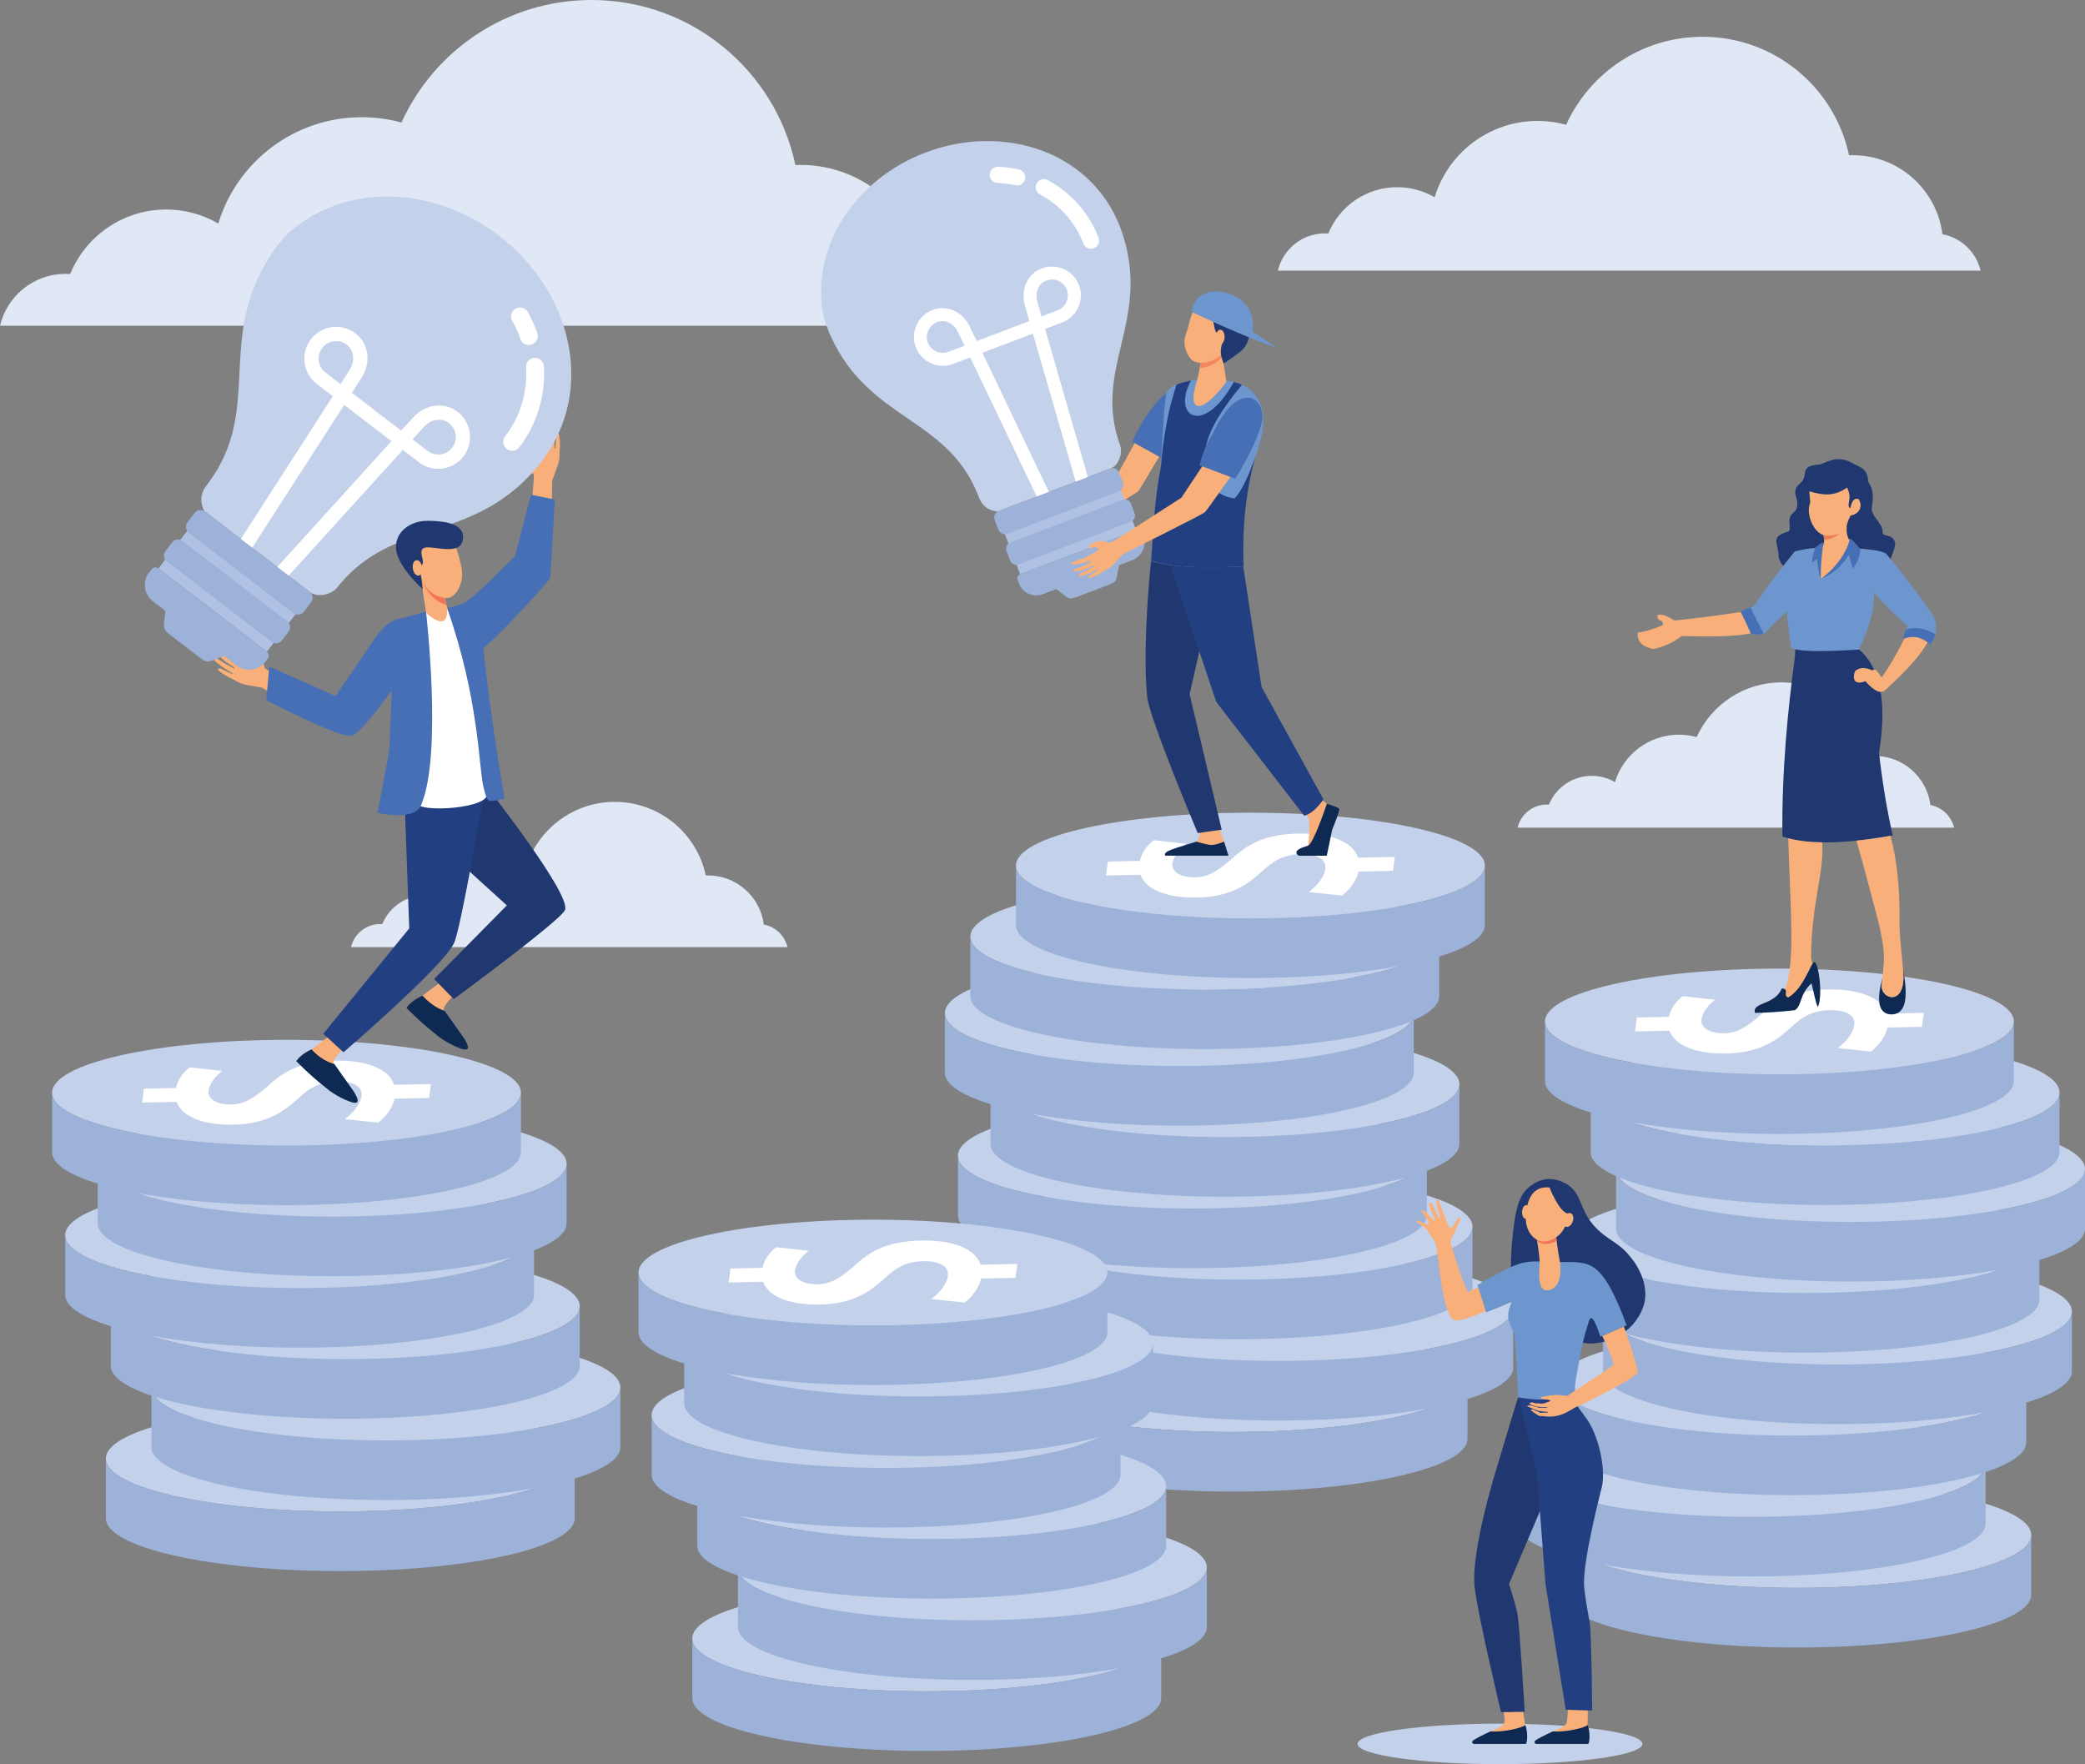<?xml version="1.0" encoding="UTF-8"?><svg id="a" xmlns="http://www.w3.org/2000/svg" viewBox="0 0 1693.21 1432.59"><rect x="0" y="0" width="1693.21" height="1432.59" fill="#808080" stroke="none"/><path d="M794.75,264.49H0c5.71-24.15,27.39-42.11,53.28-42.11,1.24,0,2.49,.05,3.72,.14,12.55-30.72,42.74-52.38,77.99-52.38,15.42,0,29.85,4.16,42.28,11.38,15.16-49.96,61.57-86.34,116.49-86.34,11.17,0,22,1.52,32.27,4.35C352.63,40.82,411.71,0,480.34,0c81.39,0,149.37,57.46,165.61,134.02,1.38-.05,2.74-.1,4.11-.1,52.14,0,95.17,38.99,101.53,89.4,21.27,3.98,38.22,20.26,43.15,41.17Z" style="fill:#e0e8f5; fill-rule:evenodd;"/><path d="M1608.41,219.76h-570.65c4.1-17.34,19.67-30.24,38.25-30.24,.89,0,1.79,.04,2.67,.11,9.01-22.06,30.69-37.62,56-37.62,11.08,0,21.44,2.98,30.36,8.18,10.89-35.88,44.21-62,83.65-62,8.02,0,15.79,1.09,23.17,3.13,19.09-42.15,61.52-71.46,110.8-71.46,58.44,0,107.25,41.25,118.92,96.23,.99-.04,1.96-.07,2.95-.07,37.44,0,68.33,28,72.9,64.19,15.27,2.86,27.44,14.55,30.98,29.56Z" style="fill:#e0e8f5; fill-rule:evenodd;"/><path d="M639.53,769.13H285.05c2.54-10.77,12.22-18.78,23.76-18.78,.55,0,1.11,.02,1.66,.06,5.6-13.7,19.06-23.37,34.78-23.37,6.88,0,13.31,1.86,18.86,5.08,6.76-22.29,27.46-38.51,51.96-38.51,4.98,0,9.81,.68,14.39,1.94,11.86-26.18,38.21-44.39,68.82-44.39,36.31,0,66.62,25.63,73.87,59.78,.62-.02,1.22-.04,1.83-.04,23.26,0,42.45,17.39,45.29,39.87,9.49,1.78,17.05,9.04,19.25,18.36Z" style="fill:#e0e8f5; fill-rule:evenodd;"/><path d="M1586.91,672.1h-354.48c2.55-10.77,12.21-18.78,23.76-18.78,.55,0,1.12,.02,1.66,.06,5.59-13.7,19.06-23.36,34.78-23.36,6.88,0,13.32,1.85,18.86,5.08,6.76-22.29,27.46-38.51,51.96-38.51,4.99,0,9.81,.68,14.4,1.94,11.86-26.18,38.21-44.39,68.82-44.39,36.31,0,66.63,25.63,73.87,59.77,.62-.02,1.22-.04,1.84-.04,23.25,0,42.45,17.39,45.28,39.87,9.49,1.78,17.05,9.04,19.25,18.37Z" style="fill:#e0e8f5; fill-rule:evenodd;"/><path d="M1218.11,1432.59c63.72,0,115.67-7.39,115.67-16.45s-51.96-16.44-115.67-16.44-115.67,7.38-115.67,16.44,51.96,16.45,115.67,16.45Z" style="fill:#c4d1eb; fill-rule:evenodd;"/><path d="M433.59,350.43s.69,3.2,.84,4.29c.17,1.29,.38,5.19,.38,5.19,0,0-.09,13.61-1.1,13.58-1.01-.04-3.31-1.21-3.61-2.03-.3-.82-.03-2.69-.34-3.51-.3-.82-1.43-1.6-2.5-1.29-1.07,.35-1.18,4.96-1.18,4.96,0,0-.07,3.74,1.2,5.96,4.41,7.69,5.56,6.63,6.09,7.61,.64,1.21-1.21,19.47-1.21,19.47,0,0-7.25,53.71-7.62,56.59l-.02,.04c1.89,1.37,4.44,1.21,6.6,1.56,7.01,2.14,8.54,.46,15.55,2.14,.49-8.58,1.76-68.8,1.83-74.96,0,0,2.94-7.8,4.63-12.76,1.69-4.95,1.11-10.3,1.37-11.74,.04-.24,.64-5.11-.25-11.24-.76-5.3-2.5,.15-2.5,.15,0,0-.39,10.14-1.18,10.03-.62-.12-.08-5.65-.87-11.5-.19-1.52-.39-3-.58-4.37-.53-3.59-2.91-4.21-2.96-.35-.03,1.37-.02,3.63,.24,5.23,.26,1.75-.07,3.43-.07,4.95-.01,2.96,.03,5.11-.11,5.07-.16-.08-.58,.51-.84-1.06-.32-1.95-.08-6.2-.76-8.97-.39-1.56-1-4.91-1-4.91,0,0-1.89-4.84-2.21-4.8-1.76,.16-1.44,3.86-.63,5.89-.17,1.6,.57,5.11,.57,5.11,0,0-.11,7.45-1.17,7.52-.46,0-.94-4.56-2.13-8.93-1.1-4.06-2.9-7.96-3.75-7.8-1.44,.2-.71,4.88-.71,4.88Z" style="fill:#f9af79; fill-rule:evenodd;"/><path d="M184.14,525.09s2.55,2.26,3.45,2.96c1.06,.78,4.41,2.96,4.41,2.96,0,0,12.11,6.86,12.52,5.96,.41-.89,.4-3.51-.2-4.21-.6-.66-2.34-1.41-2.94-2.07-.6-.7-.81-2.07-.04-2.85,.77-.78,4.91,1.48,4.91,1.48,0,0,3.35,1.88,4.75,4.14,4.86,7.77,3.39,8.23,4.03,9.2,.77,1.17,17.75,8.9,17.75,8.9,0,0,50.78,21.1,53.52,22.27h.04c.37,2.34-.89,4.48-1.54,6.59-1.21,7.26-3.37,7.72-5.02,14.71-7.79-3.94-61.7-33.62-67.19-36.74,0,0-8.21-1.41-13.34-2.41-5.14-1.06-9.6-4.33-11.01-4.84-.21-.08-4.8-2.03-9.85-5.97-4.35-3.35,1.27-2.11,1.27-2.11,0,0,9.13,4.88,9.38,4.1,.18-.59-4.96-2.97-9.81-6.63-1.25-.93-2.47-1.87-3.6-2.77-2.94-2.26-2.43-4.68,1.02-2.77,1.23,.7,3.22,1.87,4.53,2.88,1.42,1.13,3.06,1.72,4.39,2.46,2.64,1.52,4.55,2.65,4.55,2.54,0-.2,.72-.27-.58-1.33-1.54-1.25-5.42-3.2-7.57-5.23-1.23-1.13-3.91-3.39-3.91-3.39,0,0-3.45-4.09-3.28-4.37,.91-1.48,4.04,.7,5.5,2.46,1.5,.66,4.26,3.12,4.26,3.12,0,0,6.66,3.7,7.18,2.77,.22-.39-3.61-3.12-6.95-6.4-3.11-3.04-5.76-6.59-5.27-7.29,.84-1.13,4.63,1.88,4.63,1.88Z" style="fill:#f9af79; fill-rule:evenodd;"/><path d="M1001.35,1076.99c-105.14,0-190.37,19.22-190.37,42.91s85.23,42.91,190.37,42.91,190.38-19.22,190.38-42.91-85.24-42.91-190.38-42.91Z" style="fill:#c4d1eb; fill-rule:evenodd;"/><path d="M1005.41,953.28c105.14,0,190.38,19.21,190.38,42.91s-85.24,42.91-190.38,42.91-190.38-19.21-190.38-42.91,85.23-42.91,190.38-42.91Z" style="fill:#c4d1eb; fill-rule:evenodd;"/><path d="M994.76,837.54c105.14,0,190.38,19.21,190.38,42.91s-85.24,42.91-190.38,42.91-190.38-19.22-190.38-42.91,85.24-42.91,190.38-42.91Z" style="fill:#c4d1eb; fill-rule:evenodd;"/><path d="M1038.42,1019.29c-105.14,0-190.38,19.21-190.38,42.91s85.24,42.91,190.38,42.91,190.38-19.22,190.38-42.91-85.24-42.91-190.38-42.91Z" style="fill:#c4d1eb; fill-rule:evenodd;"/><path d="M968.34,895.57c105.14,0,190.38,19.22,190.38,42.91s-85.24,42.91-190.38,42.91-190.38-19.22-190.38-42.91,85.24-42.91,190.38-42.91Z" style="fill:#c4d1eb; fill-rule:evenodd;"/><path d="M957.7,779.84c105.14,0,190.38,19.21,190.38,42.91s-85.24,42.91-190.38,42.91-190.38-19.21-190.38-42.91,85.24-42.91,190.38-42.91Z" style="fill:#c4d1eb; fill-rule:evenodd;"/><path d="M1001.35,1211.24c-105.14,0-190.37-19.22-190.37-42.91v-48.42c0,23.7,85.23,42.91,190.37,42.91s190.38-19.21,190.38-42.91v48.42c0,23.7-85.24,42.91-190.38,42.91Z" style="fill:#9db2d9; fill-rule:evenodd;"/><path d="M1005.41,1087.52c105.14,0,190.38-19.21,190.38-42.91v-48.42c0,23.7-85.24,42.91-190.38,42.91s-190.38-19.22-190.38-42.91v48.42c0,23.7,85.23,42.91,190.38,42.91Z" style="fill:#9db2d9; fill-rule:evenodd;"/><path d="M994.76,971.79c105.14,0,190.38-19.21,190.38-42.91v-48.42c0,23.7-85.24,42.91-190.38,42.91s-190.38-19.21-190.38-42.91v48.42c0,23.7,85.24,42.91,190.38,42.91Z" style="fill:#9db2d9; fill-rule:evenodd;"/><path d="M1038.42,1153.53c-105.14,0-190.38-19.21-190.38-42.91v-48.42c0,23.7,85.24,42.91,190.38,42.91s190.38-19.21,190.38-42.91v48.42c0,23.7-85.24,42.91-190.38,42.91Z" style="fill:#9db2d9; fill-rule:evenodd;"/><path d="M968.34,1029.81c105.14,0,190.38-19.22,190.38-42.91v-48.42c0,23.7-85.24,42.91-190.38,42.91s-190.37-19.21-190.37-42.91v48.42c0,23.7,85.24,42.91,190.37,42.91Z" style="fill:#9db2d9; fill-rule:evenodd;"/><path d="M957.69,914.08c105.15,0,190.38-19.21,190.38-42.91v-48.42c0,23.7-85.23,42.91-190.38,42.91s-190.37-19.22-190.37-42.91v48.42c0,23.7,85.23,42.91,190.37,42.91Z" style="fill:#9db2d9; fill-rule:evenodd;"/><path d="M879.01,802.15c-4.68,3.9-9.58,9.41-11.05,16.81l-26.04,.53-1.5,11.31,28.01-.57c4.28,12.12,21.99,19.01,46.06,18.51,24.82-.51,38.66-8.74,51.44-20.16,11.24-10.82,19.86-14.8,32.39-15.05,12.29-.25,21.33,3.59,20.23,11.9-.97,7.27-7.27,14.19-13.53,18.81l27.07,2.91c5.99-4.5,11.9-12.11,13.36-19.5l28.02-.57,1.5-11.31-29.98,.61c-3.67-12.94-22.81-20.14-47.87-19.63-25.56,.52-40.15,7.04-54.98,20.93-10.79,9.32-18.33,14.42-29.63,14.65-9.58,.2-19.13-3.52-18.11-11.26,.89-6.69,6.8-12.46,10.94-15.99l-26.33-2.92Z" style="fill:#fff; fill-rule:evenodd;"/><path d="M1459.17,1203.61c105.14,0,190.38,19.22,190.38,42.91s-85.24,42.91-190.38,42.91-190.38-19.22-190.38-42.91,85.23-42.91,190.38-42.91Z" style="fill:#c4d1eb; fill-rule:evenodd;"/><path d="M1455.12,1079.89c-105.14,0-190.38,19.21-190.38,42.91s85.24,42.91,190.38,42.91,190.37-19.21,190.37-42.91-85.23-42.91-190.37-42.91Z" style="fill:#c4d1eb; fill-rule:evenodd;"/><path d="M1465.77,964.16c-105.14,0-190.38,19.21-190.38,42.91s85.24,42.91,190.38,42.91,190.38-19.21,190.38-42.91-85.24-42.91-190.38-42.91Z" style="fill:#c4d1eb; fill-rule:evenodd;"/><path d="M1422.1,1145.91c105.14,0,190.38,19.21,190.38,42.91s-85.24,42.9-190.38,42.9-190.38-19.21-190.38-42.9,85.23-42.91,190.38-42.91Z" style="fill:#c4d1eb; fill-rule:evenodd;"/><path d="M1492.19,1022.18c-105.15,0-190.38,19.22-190.38,42.91s85.23,42.91,190.38,42.91,190.38-19.22,190.38-42.91-85.24-42.91-190.38-42.91Z" style="fill:#c4d1eb; fill-rule:evenodd;"/><path d="M1502.83,906.45c-105.14,0-190.38,19.21-190.38,42.91s85.24,42.91,190.38,42.91,190.38-19.21,190.38-42.91-85.24-42.91-190.38-42.91Z" style="fill:#c4d1eb; fill-rule:evenodd;"/><path d="M1459.17,1337.86c105.15,0,190.38-19.22,190.38-42.91v-48.42c0,23.7-85.24,42.91-190.38,42.91s-190.38-19.21-190.38-42.91v48.42c0,23.7,85.23,42.91,190.38,42.91Z" style="fill:#9db2d9; fill-rule:evenodd;"/><path d="M1455.12,1214.13c-105.14,0-190.38-19.21-190.38-42.91v-48.42c0,23.7,85.24,42.91,190.38,42.91s190.38-19.22,190.38-42.91v48.42c0,23.7-85.23,42.91-190.38,42.91Z" style="fill:#9db2d9; fill-rule:evenodd;"/><path d="M1465.77,1098.4c-105.14,0-190.38-19.22-190.38-42.91v-48.42c0,23.7,85.24,42.91,190.38,42.91s190.38-19.21,190.38-42.91v48.42c0,23.7-85.24,42.91-190.38,42.91Z" style="fill:#9db2d9; fill-rule:evenodd;"/><path d="M1422.1,1280.15c105.14,0,190.38-19.21,190.38-42.91v-48.42c0,23.7-85.24,42.91-190.38,42.91s-190.38-19.21-190.38-42.91v48.42c0,23.7,85.24,42.91,190.38,42.91Z" style="fill:#9db2d9; fill-rule:evenodd;"/><path d="M1492.19,1156.43c-105.15,0-190.38-19.22-190.38-42.91v-48.42c0,23.7,85.23,42.91,190.38,42.91s190.38-19.21,190.38-42.91v48.42c0,23.7-85.24,42.91-190.38,42.91Z" style="fill:#9db2d9; fill-rule:evenodd;"/><path d="M1502.83,1040.69c-105.14,0-190.38-19.21-190.38-42.91v-48.42c0,23.7,85.24,42.91,190.38,42.91s190.38-19.22,190.38-42.91v48.42c0,23.7-85.24,42.91-190.38,42.91Z" style="fill:#9db2d9; fill-rule:evenodd;"/><path d="M1581.51,928.77c4.69,3.9,9.58,9.41,11.06,16.81l26.04,.53,1.5,11.31-28.01-.57c-4.28,12.12-21.99,19.01-46.06,18.51-24.82-.51-38.66-8.73-51.44-20.16-11.24-10.83-19.86-14.8-32.39-15.06-12.29-.25-21.33,3.6-20.23,11.91,.97,7.27,7.27,14.19,13.52,18.81l-27.06,2.91c-5.99-4.5-11.9-12.11-13.36-19.5l-28.02-.58-1.5-11.31,29.98,.61c3.68-12.94,22.81-20.14,47.87-19.63,25.56,.52,40.15,7.04,54.97,20.93,10.79,9.32,18.33,14.42,29.64,14.65,9.58,.2,19.13-3.53,18.11-11.26-.89-6.69-6.8-12.46-10.95-16l26.32-2.92Z" style="fill:#fff; fill-rule:evenodd;"/><path d="M978.4,717.66c-105.14,0-190.38,19.22-190.38,42.91s85.24,42.91,190.38,42.91,190.38-19.22,190.38-42.91-85.24-42.91-190.38-42.91Z" style="fill:#c4d1eb; fill-rule:evenodd;"/><path d="M1482.13,844.28c105.14,0,190.38,19.22,190.38,42.91s-85.24,42.91-190.38,42.91-190.38-19.22-190.38-42.91,85.24-42.91,190.38-42.91Z" style="fill:#c4d1eb; fill-rule:evenodd;"/><path d="M1015.46,659.95c-105.15,0-190.38,19.21-190.38,42.91s85.23,42.91,190.38,42.91,190.38-19.21,190.38-42.91-85.24-42.91-190.38-42.91Z" style="fill:#c4d1eb; fill-rule:evenodd;"/><path d="M1445.06,786.57c105.14,0,190.38,19.21,190.38,42.91s-85.24,42.91-190.38,42.91-190.38-19.21-190.38-42.91,85.24-42.91,190.38-42.91Z" style="fill:#c4d1eb; fill-rule:evenodd;"/><path d="M978.4,851.9c-105.14,0-190.38-19.21-190.38-42.91v-48.42c0,23.7,85.24,42.91,190.38,42.91s190.38-19.22,190.38-42.91v48.42c0,23.7-85.24,42.91-190.38,42.91Z" style="fill:#9db2d9; fill-rule:evenodd;"/><path d="M1482.13,978.52c105.14,0,190.38-19.21,190.38-42.91v-48.42c0,23.7-85.24,42.91-190.38,42.91s-190.38-19.22-190.38-42.91v48.42c0,23.7,85.24,42.91,190.38,42.91Z" style="fill:#9db2d9; fill-rule:evenodd;"/><path d="M1015.46,794.2c-105.15,0-190.38-19.22-190.38-42.91v-48.42c0,23.7,85.23,42.91,190.38,42.91s190.38-19.21,190.38-42.91v48.42c0,23.7-85.24,42.91-190.38,42.91Z" style="fill:#9db2d9; fill-rule:evenodd;"/><path d="M1445.06,920.82c105.14,0,190.38-19.22,190.38-42.91v-48.42c0,23.7-85.24,42.91-190.38,42.91s-190.38-19.21-190.38-42.91v48.42c0,23.7,85.24,42.91,190.38,42.91Z" style="fill:#9db2d9; fill-rule:evenodd;"/><path d="M936.79,682.28c-4.69,3.9-9.58,9.41-11.06,16.8l-26.05,.53-1.5,11.31,28.01-.57c4.27,12.12,21.98,19.01,46.07,18.51,24.82-.51,38.65-8.73,51.44-20.16,11.24-10.82,19.85-14.8,32.38-15.05,12.29-.25,21.33,3.6,20.23,11.91-.97,7.27-7.27,14.19-13.52,18.81l27.06,2.9c5.99-4.5,11.9-12.1,13.38-19.5l28.01-.58,1.5-11.31-29.97,.61c-3.68-12.93-22.81-20.14-47.88-19.62-25.56,.52-40.14,7.04-54.97,20.93-10.8,9.31-18.33,14.42-29.63,14.65-9.59,.2-19.14-3.52-18.11-11.26,.89-6.69,6.8-12.46,10.94-16l-26.32-2.92Z" style="fill:#fff; fill-rule:evenodd;"/><path d="M1366.38,808.89c-4.68,3.89-9.58,9.41-11.05,16.81l-26.05,.53-1.5,11.32,28.01-.57c4.27,12.11,21.98,19.01,46.06,18.51,24.82-.51,38.65-8.73,51.44-20.16,11.24-10.82,19.85-14.8,32.38-15.05,12.29-.25,21.33,3.59,20.23,11.91-.97,7.27-7.27,14.19-13.52,18.81l27.06,2.9c5.98-4.5,11.9-12.1,13.37-19.5l28.01-.58,1.5-11.31-29.98,.62c-3.68-12.94-22.81-20.15-47.87-19.63-25.56,.52-40.14,7.04-54.97,20.93-10.8,9.31-18.33,14.42-29.63,14.65-9.58,.2-19.14-3.52-18.11-11.26,.89-6.7,6.8-12.46,10.95-15.99l-26.32-2.92Z" style="fill:#fff; fill-rule:evenodd;"/><path d="M1234.02,1162.17c-2.73,2.39-5.71,3.37-9.19,2.64,3.26,2.48,7.79,.58,9.19-2.64Z" style="fill:#f48661; fill-rule:evenodd;"/><path d="M1221.73,1398.66c.52-3.68-.64-10.02-3.52-19.93,5.7,.01,10.51-2.52,16.35-2.43,1.59,9.33,4.07,24.63,4.07,24.63l.26,12.11-40.66,.3s.35,.18,12.33-7.4c.88-.56,10.67-3.72,11.16-7.28Z" style="fill:#f9af79; fill-rule:evenodd;"/><path d="M1239.09,1416.14h-41.96c-1.55-.14-1.93-1.41-1.39-2.18,1.11-1.62,9.3-5.46,14.8-8.03,9.65,1.01,26.61-2.96,28.14-5.19,2.64,7.4,1.27,15.2,.41,15.39Z" style="fill:#0e2952; fill-rule:evenodd;"/><path d="M1272.37,1398.66c.52-3.68,1.39-8.3,.11-20.59,5.73,.02,11.16-1.06,16.99-.97,0,9.59-.2,23.83-.2,23.83l.26,12.11-40.65,.3s.34,.18,12.32-7.4c.89-.56,10.68-3.72,11.17-7.28Z" style="fill:#f9af79; fill-rule:evenodd;"/><path d="M1289.72,1416.14h-41.96c-1.55-.14-1.93-1.41-1.39-2.18,1.11-1.62,9.3-5.46,14.8-8.03,9.65,1.01,26.6-2.96,28.12-5.19,2.66,7.4,1.29,15.2,.43,15.39Z" style="fill:#0e2952; fill-rule:evenodd;"/><path d="M1242.84,1047.65l-15.3-16.12s-16.36,9-35.44,17.6c-5.25-9.13-13.8-39.16-14.26-40.59-.46-1.44,10.02-19.47,7.68-19.93-2.34-.45-5.39,9.63-7.88,8.61-2.47-1.02-8.85-24.41-10.34-23.14-2.79,2.39,3.36,14.55,1.89,15.43-1.47,.89-5.2-13.47-8.04-12.87-2.85,.61,4.79,13.08,3.96,14.28-.85,1.19-8.84-10.5-10.49-7.79-.89,1.46,7.37,10.18,5.67,11.16-1.7,.97-9.15-4.52-10.03-2.74-.89,1.78,6.95,3.63,9.13,8.13,2.17,4.49,6.13,6.25,7.45,14.76,1.31,8.49,4.9,53.96,14.16,57.62,8.1,3.19,61.85-24.42,61.85-24.42Z" style="fill:#f9af79; fill-rule:evenodd;"/><path d="M1232.95,1134.66l12.4,6.92,25.2,38.53-45.06,106.09s5.08,15.96,6.73,23.93c1.73,8.34,5.97,79.91,5.97,79.91l-19.23,.33s-18.26-76.2-21.36-100.94c-3.75-30.04,19.12-101.56,19.12-101.56,4.26-14.59,13.45-44.62,13.45-44.62,0,0,2.25-7.32,2.78-8.6Z" style="fill:#20386f; fill-rule:evenodd;"/><path d="M1276.11,1120.18s-1.28,9.06,3.85,19.41c3.12,6.3,8.53,11.25,12.4,18.96,7.32,14.62,11.29,35.37,8.55,48.71,0,0-15.13,57.77-14.54,78.88,.22,7.79,2.89,21.82,4.6,31.3,1.52,8.38,2.03,71.62,2.03,71.62l-21.48-.64-16.44-102.01-6.95-90.68-15.17-61.08,43.16-14.47Z" style="fill:#223f81; fill-rule:evenodd;"/><path d="M1230.64,987.06c1.9-8.96,3.86-17.96,12.77-24.41,7.21-5.22,14.95-6.72,23.16-3.75,23.28,8.44,10.76,26.91,39.65,46.6,8.97,6.12,12.38,8.25,18.82,16.41,9.02,11.4,13.94,26.71,9.41,39.32-9.37,26.05-38.41,33.58-53.59,28.06-28.28-10.28-51.83-46.14-53.4-55.93-1.67-10.47,1.96-40.52,3.19-46.29Z" style="fill:#20386f; fill-rule:evenodd;"/><path d="M1226.13,1057.79c-6.84,3.16-19.24,7.91-19.24,7.91l-7.05-22.3c39.85-22.68,36.72-19.01,66.62-18.57,23.9,.34,33.92-4.23,54.49,51.32,0,0-15.67,7.04-21.27,9.3-2.42-6.87-6.77-20.56-9.31-12.75-3.85,11.79-6.66,23.7-8.54,35.96-1.2,7.26-3.8,16.57-2.43,23.96,0,0-16.27,3.35-28.7,3.9h-.11c-6-.16-12.15-.69-17.63-1.87,0,0-2.44-51.52-3.73-53.67-1.45-2.37-7.54-10.07-2.37-21.57,.93-2.03,.68-2.27-.73-1.62Z" style="fill:#6d96ce; fill-rule:evenodd;"/><path d="M1256.04,1147.22c-.28,.04-1.55-.13-2.59-.11-1.44,.03-2.69,.24-2.69,.24,0,0-.56-.49-1.64-.98-.45-.21-1.18-.29-1.68-.52-.52-.24-.96-.68-1.44-.89-1.27-.55-2.44-.68-2.82-.01-.32,.55,6.74,4.86,6.74,4.86,6.54,.04,13.38,3.38,28.54-6.5,8.65-3.78,50.67-24.54,51.52-29.06,.47-2.55-5.98-22.2-11.25-37.11-4.06,1.82-12.7,5.66-17.53,7.69,4.44,9.4,9.67,21.86,9.12,23.38-.14,.4-.67,1.12-29.07,19.71-.72,.46-1.46,.95-2.19,1.44-2.01,1.3-4.15,2.7-6.42,4.18l-8.09-.85s-12.84,.89-13.23,2.35c-.16,.67,.91,1,2.21,1.2h.04c.19,.02,.39,.05,.58,.07h.02c1.42,.17,2.89,.2,3.26,.32,.4,.14,1.23,.46,1.94,.95-8.01,3.27-7.4,2.1-10.04,1.94-.67-.05-1.38,.15-2.01,.09-1.07-.09-1.93-.74-2.76-.79-1.21-.07-2.21,.5-2.42,.73-.29,.28,.24,.7,1.27,1.16,6.17,2.68,11.29,1.65,12.94,2.05,1.1,.26-.91,.68-4.06,.34-.77-.08-1.81,.21-2.84-.04-.7-.16-1.33-.6-2-.76-.63-.16-1.27-.15-1.8-.25-.69-.13-1.65-.66-2.2-.72-2.05-.23-3.04,.13-3.28,.31-.47,.43,8.85,4,8.85,4,0,0,6.42,.92,7.86,.92,0,0,.86,.4-.82,.65Z" style="fill:#f9af79; fill-rule:evenodd;"/><path d="M1263.53,1002.85s1.83,14.72,2.89,19.82c1.12,5.34,2.81,22.19-8.27,24.92-11.08,2.73-7.65-18.31-7.84-23.75-.17-5.44-3.32-24.38-3.32-24.38l16.53,3.4Z" style="fill:#f9af79; fill-rule:evenodd;"/><path d="M1264.13,1007.54c-.11,.07-.22,.14-.34,.21-6.12,3.5-11.45,2.96-15.45,.22-.72-4.71-1.35-8.53-1.35-8.53l16.53,3.4s.24,1.96,.6,4.7Z" style="fill:#f27458; fill-rule:evenodd;"/><path d="M1260.2,964.53s6.49,1.82,10.24,8.28c3.74,6.44,5.61,24.97-8.18,32.88-13.78,7.9-23.57-4.76-23.15-16.61,.41-11.85,3.71-27.52,21.09-24.55Z" style="fill:#f9af79; fill-rule:evenodd;"/><path d="M1236.06,983.99c-.15,3.07,1.17,5.65,2.95,5.74,1.77,.09,3.35-2.33,3.5-5.41,.16-3.07-1.16-5.65-2.94-5.74-1.79-.09-3.35,2.34-3.51,5.41Z" style="fill:#f9af79; fill-rule:evenodd;"/><path d="M1258.24,964.05s7.44,19.38,14.71,21.44c7.27,2.06,6.69,11.59,6.69,11.59,0,0,.94-22.02-5.72-27.43-6.65-5.39-15.68-5.6-15.68-5.6Z" style="fill:#20386f; fill-rule:evenodd;"/><path d="M1269.82,989.28c-1.12,3.03-.38,6.11,1.65,6.87,2.02,.76,4.58-1.07,5.7-4.1,1.13-3.03,.39-6.11-1.64-6.87-2.02-.76-4.58,1.07-5.71,4.1Z" style="fill:#f9af79; fill-rule:evenodd;"/><path d="M1502.21,437.31c4.35,2.51,5.69,6.63,8.64,8.17,8.55,.81,16.98,1.46,20.99,4.25,15.7,18.97,28.38,35.75,38.04,50.33,3.91,8.07,3.13,15.87-2.36,23.4-6.72-6.21-14.02-7.79-21.88-4.71,.26-3.29,1.5-6.71,3.7-10.27-11.3-9.91-20.55-19-27.78-27.27,1.34,10.85-2.59,26.28-11.78,46.29-31.99,2.08-50.34,1.57-55.05-1.52-1.55-8.95-2.79-18.72-3.7-29.29-7.34,6.57-13.29,12.41-17.84,17.51-3.46,1.14-7.15,1.36-11.11,.68-2.79-6.57-5.6-12.51-8.42-17.84,1.94-1.75,5.31-3.15,10.1-4.21,13.06-18.63,24.34-33.66,33.83-45.11,7.37-1.72,12.87-2.62,16.5-2.69,1.55-1.84,3.86-3.41,6.9-4.71-1.77,9.78-2.45,21.5-2.36,29.79,13.97-10.24,21.83-23.61,23.57-32.79Z" style="fill:#6d96ce; fill-rule:evenodd;"/><path d="M1525.94,611.41c6.63-41.09,1.25-69.06-16.14-83.92-27.01,1.76-44.3,1.67-51.86-.26-.08,2.9-.27,6.3-.88,10.78-4.71,34.64-10.33,88.41-9.57,141.23,19.07,6.7,48.91,6.42,89.56-.84-4.64-20.55-8.35-42.88-11.11-67Z" style="fill:#20386f; fill-rule:evenodd;"/><path d="M1474.1,445.02c-1.64,4.82-2.52,8.81-2.63,11.95,1.88-1.5,3.27-2.52,4.16-3.07,.69,7.74,1.69,13.14,3.01,16.21-.09-8.29,.58-20.01,2.36-29.79-3.04,1.3-5.35,2.87-6.9,4.71Z" style="fill:#466fb5; fill-rule:evenodd;"/><path d="M1502.21,437.31c-1.74,9.18-9.6,22.54-23.57,32.79,8.35-2.96,17.47-10.22,22.7-19.87,.87,3.26,1.96,7.08,3.29,11.45,3.63-4.5,5.71-9.9,6.22-16.2-2.95-1.53-4.29-5.66-8.64-8.17Z" style="fill:#466fb5; fill-rule:evenodd;"/><path d="M1546.61,518.39c-5.58,11.38-12.1,22.74-18.59,31.77-1.49-1.6-2.93-5.06-5.04-6.38-.83-.53-2.18,.83-3.06,.41-4.26-2-8.98-2.58-12.8,.27-.96,.72-1.46,2.12-1.61,5.45,.16,4.56,3.99,5.44,9.3,3.28,7.12,7.76,11.85,10.29,15.73,7.57,17.57-15.76,29.2-28.84,34.88-39.21-5.85-4.45-12.13-5.51-18.82-3.17Z" style="fill:#f9af79; fill-rule:evenodd;"/><path d="M1365.48,516.44c26.32,.88,45.12,.18,56.39-2.09-2.72-6.36-5.45-12.14-8.2-17.33-20.98,3.12-38.95,5.41-53.9,6.87-5.38-3.68-9.87-5.2-13.47-4.55-.99,2.27,.07,3.92,3.2,4.97,.84,1.18,1.18,2.27,1.01,3.29-7.78,3.32-14.63,5.37-20.54,6.14-.7,7.01,3.63,11.47,12.99,13.38,9.54-2.47,17.05-6.03,22.52-10.68Z" style="fill:#f9af79; fill-rule:evenodd;"/><path d="M1528.68,794.32c-4.9,18.3-3.25,28.05,6,29.39,12.28,.89,15.6-11.24,10.79-36.24,.11,1.36,.19,2.62,.24,3.75,1.36,26.17-18.95,20.32-17.54,8.26,.2-1.68,.36-3.4,.51-5.16Z" style="fill:#0e2952; fill-rule:evenodd;"/><path d="M1528.17,799.48c-1.41,12.05,18.9,17.91,17.54-8.26-.05-1.13-.14-2.39-.24-3.75-.83-10.67-3.08-27.74-2.92-38.51,.43-27.5-2.01-50.92-7.33-70.23-9.85,1.72-19.05,3.03-27.61,3.92,4.63,16.07,8.64,30.77,12.04,44.11,4.17,16.38,11.95,40.61,10,57.24-.42,3.57-.68,7.01-.97,10.32-.15,1.76-.31,3.48-.51,5.16Z" style="fill:#f9af79; fill-rule:evenodd;"/><path d="M1446.97,802.64c7.08,.38,.61,5.89,5.22,7.13,10.08-5.52,15.67-20.54,19.69-27.18,2.12-3.49,3.66,.95,4.7,5.92,2.24,10.68,2.18,24.77-.36,29.16-1.85-3.21-3.43-13.1-5.11-19.14-9.89,8.8-7.73,18.5-13.6,21.81-14.07,1.56-21.68,1.94-32.37,2.18-2.34-9.08,16.24-6.02,21.83-19.88Z" style="fill:#0e2952; fill-rule:evenodd;"/><path d="M1452.22,680.71c1.34,52.79,6.21,99.84-2.59,122.59,2.45,1.58-1.21,5.46,2.57,6.48,10.08-5.52,15.67-20.54,19.69-27.18,.02-.04,.05-.07,.07-.11-.56-1.41-.97-3.02-1.21-4.84,.18-43.79,11.12-70.79,9.01-93.6-10.66-.15-19.83-1.27-27.53-3.34Z" style="fill:#f9af79; fill-rule:evenodd;"/><path d="M1432.25,514.48c-3.54-6.73-7.08-13.78-10.63-21.14-3.66,.98-6.31,2.21-7.95,3.68,2.75,5.19,5.48,10.97,8.2,17.33,.07,.17,.15,.34,.22,.52,3.6,.62,6.98,.5,10.16-.39Z" style="fill:#466fb5; fill-rule:evenodd;"/><path d="M1547.75,511.4c-1.2,2.52-1.9,4.97-2.09,7.34,.32-.12,.63-.24,.95-.35,6.69-2.34,12.96-1.28,18.82,3.17-.01,.03-.02,.05-.04,.07,.72,.55,1.44,1.16,2.15,1.82,2.01-2.75,3.39-5.55,4.14-8.37-8.93-5.2-16.91-6.42-23.92-3.68Z" style="fill:#466fb5; fill-rule:evenodd;"/><path d="M1480.79,434.58c.9,3.36,.8,6.24-.27,8.6-1.42,9.13-1.96,19.42-1.87,26.91,13.34-9.77,21.1-22.4,23.3-31.51-1.77-2.85-2.49-6.18-2.17-9.97-.33-1.78,.68-5.09,3.03-9.94,7.99-1.38,9.97-8.08,6.65-13.41-3.73-1.32-5.74,1.73-6.73,7.26-2.12-.31-1.31-3.71-1.09-5.3,.99-4.61,.16-7.09-1.52-11.45-9.58,6.74-17.8,6.95-30.88,3.15,.38,3.14,.66,6.17,.84,9.09-3.59,8.73,1.9,23.59,10.73,26.55Z" style="fill:#f9af79; fill-rule:evenodd;"/><path d="M1469.22,398.94c13.08,3.8,21.3,3.59,30.88-3.15,1.68,4.36,2.51,6.85,1.52,11.45-.22,1.59-1.04,4.99,1.09,5.3,.99-5.53,3-8.58,6.73-7.26,3.32,5.32,1.34,12.02-6.65,13.41-2.35,4.84-3.35,8.16-3.03,9.94-.32,3.8,.4,7.13,2.17,9.97,.11-.43,.19-.86,.27-1.28,4.35,2.51,5.69,6.63,8.64,8.17,8.55,.81,16.98,1.46,20.99,4.25,1.16,1.39,2.3,2.79,3.43,4.16,2.73-6.41,4.17-11.11,3.69-13.2-1.84-7.95-10.22-3.96-10.07-8.67,.22-7.33-10.13-13.08-8.76-20.4,2.82-14.97-3.02-19.51-3.06-20.65-.35-11.34-7.14-11.63-13.89-15.46-11.99-6.79-22.41,1.52-25.81,1.73-17.33,1.14-7.73,8.58-15.49,15.29-6.39,5.53-3.37,9.72-2.71,13.04,.3,1.5,1.68,7.66-2.74,10.78-6.49,4.57-.55,14.16-4.38,15.32-14.72,4.46-8.09,8.91-7.69,19.2,.13,3.29,1.68,6.24,3.75,8.66,3.33-4.29,6.49-8.24,9.46-11.83,7.37-1.72,12.87-2.62,16.5-2.69,1.55-1.84,3.86-3.41,6.9-4.71-.17,.94-.33,1.91-.49,2.88,1.08-2.37,1.17-5.24,.27-8.6-8.83-2.96-14.32-17.82-10.73-26.55-.18-2.92-.46-5.95-.84-9.09Z" style="fill:#20386f; fill-rule:evenodd;"/><path d="M1480.79,434.58c5.35,.6,7.78,.56,12.72-1.41-2.89,3.13-6.93,4.85-12.12,5.15-.05-1.17-.25-2.41-.6-3.74Z" style="fill:#ed7d57; fill-rule:evenodd;"/><path d="M845.85,425.68c7.59-.36,7.35,.93,8.33,.83,1.14-.07,13.41-9.41,13.41-9.41,0,0,36.3-27.25,38.2-28.78l22.65-41.09,23.61,5.46s-25.84,44.02-27.59,46.1c-1.73,2.04-55.11,33.18-59.73,36.09,0,0-4.23,5.48-6.98,8.83-2.77,3.35-6.88,5.29-7.81,6.12-.13,.1-3.37,2.69-8.2,4.76-4.16,1.83-1.06-1.77-1.06-1.77,0,0,7.11-4.75,6.64-5.23-.36-.4-4.09,2.42-8.67,4.47-1.18,.53-2.34,1.02-3.41,1.48-2.82,1.22-4.39-.13-1.64-1.9,.97-.62,2.61-1.58,3.87-2.12,1.38-.6,2.45-1.58,3.52-2.23,2.13-1.32,3.7-2.27,3.6-2.31-.14-.06,.11-.63-1.16-.1-1.53,.61-4.46,2.66-6.79,3.41-1.31,.43-3.99,1.47-3.99,1.47,0,0-4.55,1.23-4.68,.98-.73-1.27,2.28-3.08,4.12-3.4,1.08-.85,3.93-1.86,3.93-1.86,0,0,5.31-3.37,4.85-4.13-.38-.64-14.66,4.97-15.31,3.65-.52-1.1,3.7-2.99,3.7-2.99,0,0,2.64-.94,3.5-1.32,1-.45,3.9-2.03,3.9-2.03,0,0,9.81-5.9,9.31-6.59-.49-.69-2.49-1.91-3.22-1.74-.74,.15-1.94,1.16-2.66,1.28-.74,.16-1.84-.27-2.1-1.14-.25-.91,3.01-3.01,3.01-3.01,0,0,2.65-1.69,4.85-1.77Z" style="fill:#f9af79; fill-rule:evenodd;"/><path d="M1057.87,658.48s5.1,4.97,5.22,6.79c.12,1.83,.44,21.36-1.63,23.18-2.09,1.82-8.2,3.14-6.24,5.18,1.48,1.53,12.92,1.2,20.51,.8,2.21-.15,4.99-17.74,5.86-20.34,1.27-3.76,5.86-11.97,4.7-14.56-.57-1.28-4.75-4.2-8.56-6.65-3.99-2.59-7.82-8.32-7.82-8.32l-12.04,13.91Z" style="fill:#f9af79; fill-rule:evenodd;"/><path d="M989.61,670.68l4.58,12.92c.34,2.04,1.67,7.08,1.67,8.95,0,6.97-31.47-5.92-24.42-9.02,.64-.3,2.64-2.52,2.85-4.89,.33-3.66-2.65-8.22-2.65-8.22l17.97,.26Z" style="fill:#f9af79; fill-rule:evenodd;"/><path d="M946.17,426.23l-11.4,29.06s-7.43,69.37-3.11,110.88c1.82,17.38,41.01,110.33,41.01,110.33l19.48-2.74-26.08-110.07,9.6-42.09,13.58-83.24-43.07-12.12Z" style="fill:#20386f; fill-rule:evenodd;"/><path d="M999.86,427.72l9.78,32.35,14.86,97.69,50.29,91.38s-7.55,11.47-15.68,13.25l-71.38-92.37-38.69-115.62,1.36-25.7,49.45-.99Z" style="fill:#223f81; fill-rule:evenodd;"/><path d="M919.44,358.69l24.29,13.52s10.4-20.31,14.8-30.24c5.35-12.04,10.77-27.95,9.17-28.24-4.51-.82-10.6-.97-15.87,2.1-18.25,10.68-32.4,42.87-32.4,42.87Z" style="fill:#466fb5; fill-rule:evenodd;"/><path d="M1077.49,652.76s-10.75,32.42-15.35,34.02c-1.23,.41-8.09,2.12-9.2,4.71l-.08,.26c-.35,1.64,1.05,3.14,2.75,3.14h21.84s3.1-14.56,4.33-20.96c0,0,6.48-15.66,5.76-17.05-.72-1.42-10.05-4.12-10.05-4.12Z" style="fill:#0e2952; fill-rule:evenodd;"/><path d="M997.65,694.85l-3.6-11.39s-7.56,3.21-11.35,2.66c-3.79-.51-11.18-2.66-11.18-2.66-15.11,4.97-27.48,7.37-25.23,11.39h51.37Z" style="fill:#0e2952; fill-rule:evenodd;"/><path d="M855.01,432.61c-3.16,1.23-6.15,1.18-9.03-.54,2.16,3.16,6.81,2.89,9.03,.54Z" style="fill:#f48661; fill-rule:evenodd;"/><path d="M996.33,309.04c29.24,4,34.25,28.08,25.87,53.59-7.84,23.85-17.09,54.11-16.45,62.32,1.09,14.09,4.17,34.97,4.17,34.97,0,0-54.89,3.43-75.53-4.6,0,0,6.9-31.98,6.9-40.35s3.67-92.18,6.26-96.56c2.61-4.38,7.85-6.86,17.81-9.02,9.96-2.15,30.97-.36,30.97-.36Z" style="fill:#6d96ce; fill-rule:evenodd;"/><path d="M992.32,286.44l3.63,23.44c.29-.05-15.6,21.96-23.75,19.59-6.65-2.04-.01-20.79-.01-20.79,0,0,3.63-13.29,2.55-19.94-1.1-6.61,17.59-2.3,17.59-2.3Z" style="fill:#f9af79; fill-rule:evenodd;"/><path d="M974.73,288.74c-1.1-6.61,17.59-2.3,17.59-2.3l.29,1.93c-.55,1.32-1.21,2.45-2.03,3.29-4.16,4.38-10.69,7.05-16.32,7.23,.55-3.57,.91-7.41,.46-10.15Z" style="fill:#f48661; fill-rule:evenodd;"/><path d="M995.37,253.29c.53-.18,4.23,26.68-2.79,34.1-7.03,7.37-20.72,9.82-25.63,3.98-2.42-2.87-7.27-10.96-3.87-20.07,3.46-9.24,3.59-18.68,9.64-22.9,10.91-7.59,22.65,4.9,22.65,4.9Z" style="fill:#f9af79; fill-rule:evenodd;"/><path d="M996.58,245.53c16.14,1.84,26.11,28.46,9.79,40.76-7.72,5.84-12.7,8.91-12.7,8.91l-1.23-3.54c-.9-2.63-1.27-5.44-.97-8.21,.18-1.64,.55-3.43,1.26-4.93,1.85-3.87-3.98-6.46-5.63-9.71-1.25-2.48-1.31-8.21-3.3-12.31l-2.37-3.17s-5.47-4.16-10.82-2.96c12.86-1.38,16.12-9.45,25.96-4.84Z" style="fill:#20386f; fill-rule:evenodd;"/><path d="M987.47,273.59c-.05,3.29,1.47,5.99,3.4,5.99,1.93,.03,3.56-2.59,3.6-5.88,.05-3.29-1.46-5.95-3.4-5.99-1.94-.03-3.55,2.59-3.6,5.88Z" style="fill:#f9af79; fill-rule:evenodd;"/><path d="M942.71,379.17c-5.61,28.67-6.07,54.16-7.93,76.11,14.11,5.01,39.16,6.55,75.14,4.64-1.24-32.15,1.95-61.82,9.58-89-6.06,17.07-11.66,28.33-16.8,33.82-18.84-2.49-26.6-16.64-23.3-42.45,2.65-13.04,12.38-29.65,29.19-49.85-1.76-.83-3.95-1.6-6.57-2.3-24.91,44.74-50.65,28-34.85-1.07-5.05,.98-8.93,2.04-11.65,3.19-6.45,18.96-10.72,41.27-12.8,66.91Z" style="fill:#223f81; fill-rule:evenodd;"/><path d="M1017.22,269.39c4.6,2.77,11,7.1,19.21,12.99-18.2-6.31-41.23-16.13-68.32-28.93,0-13.62,14.63-19.87,28.96-15.32,15.14,4.93,21.86,15.35,20.15,31.26Z" style="fill:#6d96ce; fill-rule:evenodd;"/><rect x="165.22" y="424.66" width="38.34" height="110.98" transform="translate(-308.76 334.03) rotate(-52.49)" style="fill:#b0c2e4;"/><path d="M165.84,414.85c-3.41-6.54-3.4-13.81,1.88-20.69l1.65-2.14c44.69-60.37,5.16-117.24,51.51-186.38,3.47-5.19,7.23-9.99,11.22-14.4,46.56-43.68,119.82-40.78,173.19,.19,60.82,46.69,80.57,131.09,29.24,189.89-53.1,60.84-115.41,38.75-160.76,95.78-4.8,6.25-17.03,8.34-22.34,3.45l-85.6-65.71Z" style="fill:#c4d1eb; fill-rule:evenodd;"/><path d="M214.51,538.61c-5.79,6.19-15.53,7.08-22.37,1.83l-10.15-7.8-8.9,3.42c-5.12,1.97-6.64,1.19-11-2.15l-23.87-18.32c-4.35-3.34-5.5-4.58-4.92-10.07l1-9.48-10.16-7.8c-6.76-5.19-8.44-14.64-4.18-21.81l3.56-4.64c1.52-1.24,3.76-1.32,5.38-.08l87.62,67.27c1.63,1.25,2.12,3.45,1.3,5.25-.08,.16-.39,.38-.35,.5l-2.97,3.86h0Zm-66.36-99.39c-2.57-1.97-6.29-1.48-8.26,1.09l-5.57,7.26c-1.97,2.57-1.49,6.29,1.09,8.26l85.15,65.36c2.58,1.98,6.29,1.49,8.27-1.08l5.57-7.25c1.98-2.58,1.49-6.3-1.09-8.27l-85.15-65.36h0Zm18.52-23.73c-2.68-2.06-6.55-1.54-8.6,1.13l-5.79,7.55c-2.05,2.68-1.55,6.55,1.13,8.6l84.77,65.07c2.68,2.06,6.55,1.55,8.6-1.14l5.79-7.55c2.05-2.68,1.55-6.55-1.13-8.6l-84.77-65.07Z" style="fill:#9db2d9; fill-rule:evenodd;"/><path d="M195.6,437.7l74.69-115.96-13.06-10.02c-5.64-4.33-9-10.57-9.86-17.13h.02c-.86-6.58,.76-13.47,5.08-19.1,4.33-5.64,10.57-9,17.13-9.86,6.56-.86,13.46,.77,19.1,5.1,5.57,4.27,8.69,10.21,9.52,16.57,.85,6.46-.7,13.33-4.48,19.24l-7.95,12.47,39.96,30.67,9.99-10.9c4.73-5.17,10.98-8.44,17.44-9.29,6.35-.83,12.9,.64,18.46,4.91,5.62,4.32,8.97,10.56,9.84,17.13h.02c.86,6.56-.77,13.45-5.1,19.09-4.33,5.64-10.57,9-17.13,9.86-6.56,.86-13.45-.77-19.09-5.1l-13.06-10.03-92.72,102.12-9.19-7.06,92.67-102.15-38.35-29.44-74.73,115.93-9.2-7.06h0Zm80.95-125.78l7.41-11.62c2.29-3.6,3.25-7.7,2.75-11.49-.45-3.41-2.12-6.6-5.08-8.87-3.1-2.38-6.9-3.27-10.52-2.8-3.62,.48-7.06,2.32-9.44,5.42-2.39,3.11-3.29,6.9-2.82,10.5l.02,.02c.48,3.62,2.32,7.06,5.42,9.44l12.26,9.41h0Zm58.43,44.85l12.26,9.41c3.1,2.38,6.9,3.27,10.52,2.79,3.62-.48,7.05-2.32,9.44-5.42,2.38-3.1,3.27-6.9,2.8-10.52v-.02c-.46-3.6-2.31-7.03-5.42-9.41-2.97-2.28-6.47-3.06-9.89-2.61-3.8,.5-7.52,2.48-10.39,5.62l-9.31,10.16Z" style="fill:#fff; fill-rule:evenodd;"/><path d="M415.99,260.51c-1.98-3.47-.76-7.89,2.71-9.87,3.47-1.98,7.9-.76,9.87,2.71,1.61,2.84,3.04,5.66,4.29,8.43,1.29,2.86,2.45,5.79,3.47,8.76,1.3,3.79-.71,7.91-4.5,9.22-3.78,1.3-7.91-.72-9.21-4.5-.87-2.54-1.87-5.05-2.98-7.53-1.14-2.54-2.36-4.95-3.64-7.22h0Zm11.21,37.77c-.25-4,2.8-7.45,6.8-7.7,4-.24,7.45,2.8,7.7,6.8,.72,11.66-.61,23.45-4.05,34.81-3.33,10.97-8.62,21.47-15.93,31-2.44,3.18-7.01,3.78-10.19,1.34-3.18-2.44-3.78-7-1.34-10.19,6.26-8.16,10.77-17.09,13.58-26.35,2.92-9.64,4.04-19.7,3.43-29.71Z" style="fill:#fff; fill-rule:evenodd;"/><rect x="819.01" y="414.69" width="100.73" height="34.8" transform="translate(-96.81 337.28) rotate(-20.82)" style="fill:#b0c2e4;"/><path d="M810.09,415.3c-6.68-.49-12.29-3.95-15.09-11.31l-.87-2.3c-25.34-63.28-88.11-59.84-119.44-128.59-2.35-5.16-4.27-10.34-5.77-15.52-11.56-56.79,25.58-112,82.66-133.7,65.04-24.74,139.65,.22,160.63,67.89,21.69,70.01-25.05,107.62-2.6,169.82,2.55,6.69-1.67,17.12-7.97,18.9l-91.55,34.82Z" style="fill:#c4d1eb; fill-rule:evenodd;"/><path d="M928.88,436.67c2.02,7.43-1.93,15.37-9.24,18.16l-10.86,4.13-1.59,8.51c-.92,4.89-2.25,5.69-6.9,7.47l-25.52,9.7c-4.66,1.77-6.17,2.06-10.12-1l-6.85-5.29-10.86,4.13c-7.22,2.75-15.33-.45-18.83-7.16l-1.89-4.96c-.23-1.76,.77-3.53,2.5-4.19l93.71-35.64c1.74-.66,3.68,0,4.67,1.5,.09,.13,.12,.48,.22,.51l1.57,4.13h0Zm-108.4,3.9c-2.75,1.05-4.14,4.16-3.1,6.9l2.95,7.75c1.05,2.76,4.15,4.15,6.9,3.11l91.06-34.64c2.75-1.05,4.15-4.15,3.1-6.9l-2.95-7.76c-1.05-2.75-4.15-4.15-6.91-3.1l-91.06,34.63h0Zm-9.51-25.61c-2.86,1.09-4.31,4.32-3.22,7.19l3.07,8.07c1.09,2.86,4.32,4.32,7.18,3.23l90.65-34.48c2.86-1.09,4.32-4.32,3.23-7.18l-3.07-8.07c-1.09-2.86-4.32-4.32-7.18-3.23l-90.66,34.48Z" style="fill:#9db2d9; fill-rule:evenodd;"/><path d="M841.92,403.2l-53.99-112.95-13.97,5.31c-6.04,2.29-12.45,1.91-17.93-.54v-.02c-5.48-2.47-10.03-7.01-12.32-13.02-2.29-6.03-1.91-12.46,.54-17.93,2.46-5.48,7-10.03,13.04-12.33,5.95-2.26,12.03-1.84,17.34,.54,5.39,2.42,9.97,6.9,12.73,12.63l5.84,12.08,42.73-16.25-3.66-12.92c-1.74-6.11-1.29-12.5,1.13-17.9,2.38-5.31,6.64-9.66,12.59-11.92,6.01-2.29,12.43-1.91,17.93,.56v-.02c5.48,2.46,10.03,7,12.33,13.04,2.29,6.03,1.91,12.45-.55,17.93-2.46,5.48-7,10.03-13.03,12.32l-13.97,5.31,34.71,120.28-9.84,3.74-34.76-120.26-41.01,15.6,53.95,112.96-9.83,3.74h0Zm-58.59-122.47l-5.45-11.26c-1.68-3.49-4.4-6.18-7.56-7.6-2.85-1.28-6.11-1.51-9.28-.3-3.31,1.26-5.82,3.77-7.17,6.79-1.36,3.02-1.57,6.56-.31,9.87,1.27,3.33,3.77,5.83,6.77,7.18h.02c3.02,1.35,6.56,1.56,9.87,.3l13.11-4.99h0Zm62.48-23.77l13.11-4.99c3.32-1.26,5.81-3.77,7.17-6.79,1.35-3.02,1.56-6.55,.31-9.87-1.26-3.31-3.77-5.82-6.79-7.17v-.02c-3.01-1.35-6.54-1.56-9.87-.29-3.17,1.2-5.45,3.54-6.73,6.39-1.42,3.17-1.66,6.99-.61,10.71l3.42,12.03Z" style="fill:#fff; fill-rule:evenodd;"/><path d="M810.05,148.52c-3.62-.13-6.46-3.17-6.33-6.79,.13-3.63,3.17-6.47,6.8-6.34,2.96,.12,5.82,.35,8.55,.71,2.83,.37,5.64,.87,8.43,1.5,3.54,.8,5.77,4.32,4.97,7.87-.8,3.54-4.32,5.77-7.87,4.98-2.37-.53-4.79-.97-7.24-1.28-2.51-.33-4.96-.54-7.32-.63h0Zm34.51,9.34c-3.21-1.72-4.42-5.72-2.7-8.92,1.72-3.21,5.71-4.43,8.92-2.7,9.35,5,17.83,11.64,24.96,19.71,6.89,7.8,12.49,16.88,16.36,27.08,1.3,3.4-.42,7.22-3.82,8.51-3.4,1.29-7.22-.42-8.51-3.82-3.32-8.72-8.07-16.46-13.89-23.05-6.05-6.85-13.3-12.51-21.32-16.8Z" style="fill:#fff; fill-rule:evenodd;"/><path d="M276.33,1141.55c-105.14,0-190.37,19.22-190.37,42.91s85.23,42.91,190.37,42.91,190.38-19.22,190.38-42.91-85.24-42.91-190.38-42.91Z" style="fill:#c4d1eb; fill-rule:evenodd;"/><path d="M280.39,1017.84c105.14,0,190.38,19.21,190.38,42.9s-85.24,42.91-190.38,42.91-190.37-19.21-190.37-42.91,85.23-42.9,190.37-42.9Z" style="fill:#c4d1eb; fill-rule:evenodd;"/><path d="M269.74,902.11c105.14,0,190.38,19.21,190.38,42.91s-85.23,42.9-190.38,42.9-190.38-19.21-190.38-42.9,85.24-42.91,190.38-42.91Z" style="fill:#c4d1eb; fill-rule:evenodd;"/><path d="M313.4,1083.85c-105.14,0-190.38,19.22-190.38,42.91s85.24,42.91,190.38,42.91,190.38-19.21,190.38-42.91-85.24-42.91-190.38-42.91Z" style="fill:#c4d1eb; fill-rule:evenodd;"/><path d="M243.32,960.13c105.14,0,190.38,19.22,190.38,42.91s-85.23,42.91-190.38,42.91-190.38-19.22-190.38-42.91,85.24-42.91,190.38-42.91Z" style="fill:#c4d1eb; fill-rule:evenodd;"/><path d="M232.68,844.4c105.14,0,190.37,19.21,190.37,42.91s-85.24,42.91-190.37,42.91-190.38-19.21-190.38-42.91,85.23-42.91,190.38-42.91Z" style="fill:#c4d1eb; fill-rule:evenodd;"/><path d="M276.34,1275.8c-105.14,0-190.37-19.21-190.37-42.91v-48.42c0,23.7,85.23,42.91,190.37,42.91s190.38-19.22,190.38-42.91v48.42c0,23.7-85.23,42.91-190.38,42.91Z" style="fill:#9db2d9; fill-rule:evenodd;"/><path d="M280.39,1152.08c105.14,0,190.38-19.22,190.38-42.91v-48.42c0,23.7-85.24,42.91-190.38,42.91s-190.37-19.21-190.37-42.91v48.42c0,23.7,85.23,42.91,190.37,42.91Z" style="fill:#9db2d9; fill-rule:evenodd;"/><path d="M269.74,1036.35c105.15,0,190.38-19.21,190.38-42.91v-48.42c0,23.7-85.23,42.91-190.38,42.91s-190.38-19.21-190.38-42.91v48.42c0,23.7,85.23,42.91,190.38,42.91Z" style="fill:#9db2d9; fill-rule:evenodd;"/><path d="M313.4,1218.1c-105.14,0-190.38-19.22-190.38-42.91v-48.42c0,23.7,85.23,42.91,190.38,42.91s190.38-19.21,190.38-42.91v48.42c0,23.7-85.23,42.91-190.38,42.91Z" style="fill:#9db2d9; fill-rule:evenodd;"/><path d="M243.32,1094.37c105.14,0,190.38-19.21,190.38-42.91v-48.42c0,23.7-85.23,42.91-190.38,42.91s-190.38-19.22-190.38-42.91v48.42c0,23.7,85.24,42.91,190.38,42.91Z" style="fill:#9db2d9; fill-rule:evenodd;"/><path d="M232.67,978.64c105.14,0,190.38-19.22,190.38-42.91v-48.42c0,23.7-85.23,42.91-190.38,42.91s-190.38-19.21-190.38-42.91v48.42c0,23.7,85.23,42.91,190.38,42.91Z" style="fill:#9db2d9; fill-rule:evenodd;"/><path d="M154,866.72c-4.68,3.89-9.58,9.41-11.05,16.8l-26.04,.53-1.5,11.31,28.01-.58c4.28,12.12,21.98,19,46.06,18.51,24.82-.51,38.65-8.73,51.44-20.16,11.24-10.82,19.85-14.8,32.38-15.05,12.29-.25,21.33,3.59,20.23,11.91-.97,7.27-7.27,14.19-13.52,18.81l27.06,2.9c5.99-4.5,11.9-12.1,13.37-19.5l28.01-.57,1.5-11.31-29.98,.61c-3.67-12.93-22.81-20.14-47.87-19.63-25.56,.53-40.14,7.04-54.97,20.93-10.79,9.32-18.33,14.42-29.64,14.65-9.58,.2-19.14-3.52-18.11-11.26,.89-6.69,6.8-12.46,10.94-16l-26.32-2.92Z" style="fill:#fff; fill-rule:evenodd;"/><path d="M752.6,1287.61c-105.14,0-190.38,19.22-190.38,42.91s85.23,42.91,190.38,42.91,190.38-19.22,190.38-42.91-85.24-42.91-190.38-42.91Z" style="fill:#c4d1eb; fill-rule:evenodd;"/><path d="M756.64,1163.89c105.14,0,190.38,19.21,190.38,42.91s-85.24,42.91-190.38,42.91-190.38-19.21-190.38-42.91,85.23-42.91,190.38-42.91Z" style="fill:#c4d1eb; fill-rule:evenodd;"/><path d="M746,1048.16c105.14,0,190.38,19.21,190.38,42.91s-85.23,42.91-190.38,42.91-190.38-19.21-190.38-42.91,85.24-42.91,190.38-42.91Z" style="fill:#c4d1eb; fill-rule:evenodd;"/><path d="M789.66,1229.91c-105.14,0-190.38,19.21-190.38,42.91s85.24,42.91,190.38,42.91,190.38-19.22,190.38-42.91-85.24-42.91-190.38-42.91Z" style="fill:#c4d1eb; fill-rule:evenodd;"/><path d="M719.58,1106.18c105.14,0,190.37,19.22,190.37,42.91s-85.23,42.91-190.37,42.91-190.38-19.22-190.38-42.91,85.24-42.91,190.38-42.91Z" style="fill:#c4d1eb; fill-rule:evenodd;"/><path d="M708.93,990.45c105.14,0,190.38,19.21,190.38,42.91s-85.24,42.91-190.38,42.91-190.38-19.21-190.38-42.91,85.24-42.91,190.38-42.91Z" style="fill:#c4d1eb; fill-rule:evenodd;"/><path d="M752.6,1421.86c-105.14,0-190.38-19.22-190.38-42.91v-48.42c0,23.7,85.23,42.91,190.38,42.91s190.38-19.21,190.38-42.91v48.42c0,23.7-85.24,42.91-190.38,42.91Z" style="fill:#9db2d9; fill-rule:evenodd;"/><path d="M756.64,1298.13c105.14,0,190.38-19.21,190.38-42.91v-48.42c0,23.7-85.24,42.91-190.38,42.91s-190.38-19.22-190.38-42.91v48.42c0,23.7,85.23,42.91,190.38,42.91Z" style="fill:#9db2d9; fill-rule:evenodd;"/><path d="M746,1182.4c105.14,0,190.38-19.22,190.38-42.91v-48.42c0,23.7-85.23,42.91-190.38,42.91s-190.38-19.21-190.38-42.91v48.42c0,23.7,85.24,42.91,190.38,42.91Z" style="fill:#9db2d9; fill-rule:evenodd;"/><path d="M789.66,1364.15c-105.14,0-190.38-19.21-190.38-42.91v-48.42c0,23.7,85.23,42.91,190.38,42.91s190.38-19.22,190.38-42.91v48.42c0,23.7-85.23,42.91-190.38,42.91Z" style="fill:#9db2d9; fill-rule:evenodd;"/><path d="M719.58,1240.43c105.14,0,190.37-19.22,190.37-42.91v-48.42c0,23.7-85.23,42.91-190.37,42.91s-190.38-19.21-190.38-42.91v48.42c0,23.7,85.24,42.91,190.38,42.91Z" style="fill:#9db2d9; fill-rule:evenodd;"/><path d="M708.93,1124.69c105.14,0,190.38-19.21,190.38-42.91v-48.42c0,23.7-85.24,42.91-190.38,42.91s-190.38-19.22-190.38-42.91v48.42c0,23.7,85.23,42.91,190.38,42.91Z" style="fill:#9db2d9; fill-rule:evenodd;"/><path d="M630.26,1012.77c-4.68,3.9-9.58,9.41-11.05,16.81l-26.04,.53-1.5,11.31,28.01-.57c4.27,12.12,21.98,19.01,46.06,18.51,24.82-.51,38.65-8.73,51.44-20.16,11.24-10.82,19.85-14.8,32.38-15.06,12.29-.25,21.33,3.6,20.23,11.91-.97,7.27-7.27,14.19-13.53,18.81l27.06,2.91c5.98-4.5,11.89-12.11,13.37-19.5l28.01-.58,1.5-11.31-29.98,.61c-3.68-12.94-22.81-20.14-47.88-19.63-25.55,.52-40.14,7.04-54.97,20.93-10.79,9.32-18.33,14.42-29.64,14.65-9.58,.2-19.14-3.53-18.11-11.26,.89-6.69,6.8-12.46,10.95-15.99l-26.32-2.92Z" style="fill:#fff; fill-rule:evenodd;"/><path d="M357.55,797.72s-20.75,14.98-24.02,19.42c-4.7,6.43,35.15,18.45,30.8,10.92-1-1.72-3.87-7.57-4-8.11-.66-3.09,7.79-11.31,7.79-11.31l-10.57-10.92Z" style="fill:#f9af79; fill-rule:evenodd;"/><path d="M375.1,840.67l-14.09-19.93s-8.78-2.03-17.83-12.21c0,0-8.11,3.08-13.11,9.83,0,0,9.43,10.14,23.97,21.61,0,0,8.62,7.61,20.51,11.66,11.92,4.01,.54-10.96,.54-10.96Z" style="fill:#0e2952; fill-rule:evenodd;"/><path d="M325.81,643.97l3.28,16.23,82.51,75.04-59.05,59.8,15.94,16.26s87.23-64.04,90.37-72.43c4.85-12.91-62.52-98.52-62.52-98.52l-70.52,3.62Z" style="fill:#20386f; fill-rule:evenodd;"/><path d="M267.99,840.9s-20.75,14.97-24.01,19.42c-4.71,6.43,35.14,18.45,30.8,10.92-1-1.72-3.86-7.53-4-8.11-.66-3.08,7.79-11.31,7.79-11.31l-10.58-10.92Z" style="fill:#f9af79; fill-rule:evenodd;"/><path d="M285.58,883.92l-14.09-19.93s-9.36-1.67-18.39-11.82c0,0-7.55,2.73-12.54,9.44,0,0,9.43,10.18,23.96,21.61,0,0,8.62,7.65,20.52,11.66,11.91,4.02,.54-10.96,.54-10.96Z" style="fill:#0e2952; fill-rule:evenodd;"/><path d="M328.63,651.5l3.7,102.42-69.76,85.54,16.35,15.05s80.99-69.5,89.88-88.85c5.52-12.05,24.08-120.56,24.08-120.56l-64.25,6.4Z" style="fill:#223f81; fill-rule:evenodd;"/><path d="M395.19,643.11c-6.71-15.17-5.95-123.72-32.06-149.15-9.18,1.52-15.74,2.42-17.27,2.81-1.36,11.19-2.86,52.23-3.78,89.83-.62,25.08,.02,51.37-3.06,65.21-1.92,8.58,62.3,5.11,56.18-8.69Z" style="fill:#fff; fill-rule:evenodd;"/><path d="M324.49,502.39c-7.34,1.64-12.72,5.07-22.33,19.27-9.2,13.61-29.63,43.61-29.63,43.61l-53.81-23.91-2.51,27.26s60.87,31.63,69.44,28.78c8.6-2.85,30.54-34.32,32.33-36.7,.41-.55-1.54,38.03-1.54,44.15s-9.96,55.15-9.96,55.15c0,0,29.6,7.3,35.38-5.97,17.72-40.56,4.12-157.3,4.12-157.3,0,0-16.22,4.45-21.5,5.66Z" style="fill:#466fb5; fill-rule:evenodd;"/><path d="M369.19,500.28s12,32.1,20.73,27.77c8.73-4.37,56.33-56.25,56.82-58.67,.48-2.41,3.88-63.73,3.88-63.73l-19.38-3.9-13,49.77s-34.01,34.75-41.29,38.14c-7.27,3.39-7.75,10.61-7.75,10.61Z" style="fill:#466fb5; fill-rule:evenodd;"/><path d="M397.8,650.37c5.87,0,8.05-.82,11.95-1.99,0,0-11.17-62.99-17.67-125.47-2.57-24.69-4.96-34.79-15.14-33-2.94,.51-10.91,3.55-13.8,4.06,25.58,72.35,25.66,128.09,29.29,144.24,1.81,8.11,3.39,12.2,5.37,12.17Z" style="fill:#466fb5; fill-rule:evenodd;"/><path d="M360.44,483.01l2.68,10.96s.62,9.52-3.81,10.37c-5.33,1.01-13.25-6.94-13.25-6.94l-4.59-30.85,18.97,16.46Z" style="fill:#f7a390; fill-rule:evenodd;"/><path d="M360.44,483.01l2.68,10.96s.62,9.52-3.81,10.37c-5.33,1.01-13.25-6.94-13.25-6.94l-4.59-30.85,18.97,16.46Z" style="fill:#f9af79; fill-rule:evenodd;"/><path d="M341.51,466.66l18.93,16.34,1.99,8.19c-7.23-1.75-17.53-9.71-20.92-24.53Z" style="fill:#f27458; fill-rule:evenodd;"/><path d="M360.5,438.31c4.58,0,8.69,3.16,10.3,7.72,1.33,3.78,3.05,9.4,4.13,15.84,2,11.85-4.75,22.7-10.62,23.6-5.88,.86-19.88-3.04-22.97-19.86-1.33-7.17-3.07-16.65,2.84-21.6,4.61-3.86,11.07-5.69,16.32-5.69Z" style="fill:#f9af79; fill-rule:evenodd;"/><path d="M343.24,478.44s-20.72-18.49-21.62-32.92c-.91-14.39,12.41-22.12,23.8-22.54,5.15-.16,8.63,.07,13.94,.74,11.41,1.44,18.81,6.48,16.2,15.84-3.49,12.56-27.18,1.95-32.01,5.85-4,3.23,2.47,10.96-1.4,13.88-3.65,2.81-1.79,1.87-.59,7.14,1.21,5.27,1.68,12.02,1.68,12.02Z" style="fill:#20386f; fill-rule:evenodd;"/><path d="M335.24,461.71c.52,3.43,2.63,6.01,4.73,5.69,2.09-.31,3.37-3.35,2.86-6.82-.52-3.47-2.63-6.01-4.71-5.69-2.1,.31-3.37,3.35-2.87,6.82Z" style="fill:#f9af79; fill-rule:evenodd;"/><path d="M892.59,439.47c8.12,.05,7.76,1.36,8.82,1.33,1.24-.03,15.01-8.99,15.01-8.99,0,0,40.84-26.19,43.01-27.68l27.32-41.15,24.79,6.84s-30.93,44.02-32.97,46.06c-2.04,2.04-61.37,31.34-66.53,34.08,0,0-4.94,5.43-8.16,8.74-3.18,3.29-7.74,5.11-8.77,5.89-.18,.14-3.81,2.6-9.14,4.52-4.57,1.64-.96-1.93-.96-1.93,0,0,7.93-4.5,7.48-5.03-.35-.43-4.57,2.29-9.61,4.16-1.27,.47-2.58,.95-3.75,1.36-3.12,1.13-4.65-.39-1.59-2.04,1.07-.58,2.92-1.52,4.31-2.01,1.5-.52,2.69-1.47,3.91-2.1,2.36-1.24,4.11-2.12,4.02-2.2-.13-.07,.16-.64-1.23-.17-1.69,.57-4.99,2.52-7.5,3.16-1.42,.36-4.38,1.32-4.38,1.32,0,0-4.72,.62-4.84,.36-.7-1.35,2.44-2.67,4.44-2.93,1.2-.79,4.34-1.69,4.34-1.69,0,0,5.92-3.19,5.5-4.02-.2-.33-4.06,1.21-8.11,2.17-3.75,.88-7.68,1.19-7.93,.49-.49-1.15,3.59-2.55,3.59-2.55,0,0,2.87-.83,3.82-1.18,1.1-.4,4.31-1.87,4.31-1.87,0,0,10.94-5.59,10.46-6.32-.49-.72-2.53-2.08-3.33-1.96-.79,.12-2.14,1.08-2.94,1.19-.8,.12-1.92-.38-2.14-1.3-.22-.93,3.43-2.95,3.43-2.95,0,0,2.96-1.6,5.34-1.61Z" style="fill:#f9af79; fill-rule:evenodd;"/><path d="M1003.21,388.81l-29.1-10.98s3.29-14.43,10.35-24.89c17.84-39.11,37.79-34.08,40.43-18.02,3.73,12.88-21.68,53.89-21.68,53.89Z" style="fill:#466fb5; fill-rule:evenodd;"/></svg>